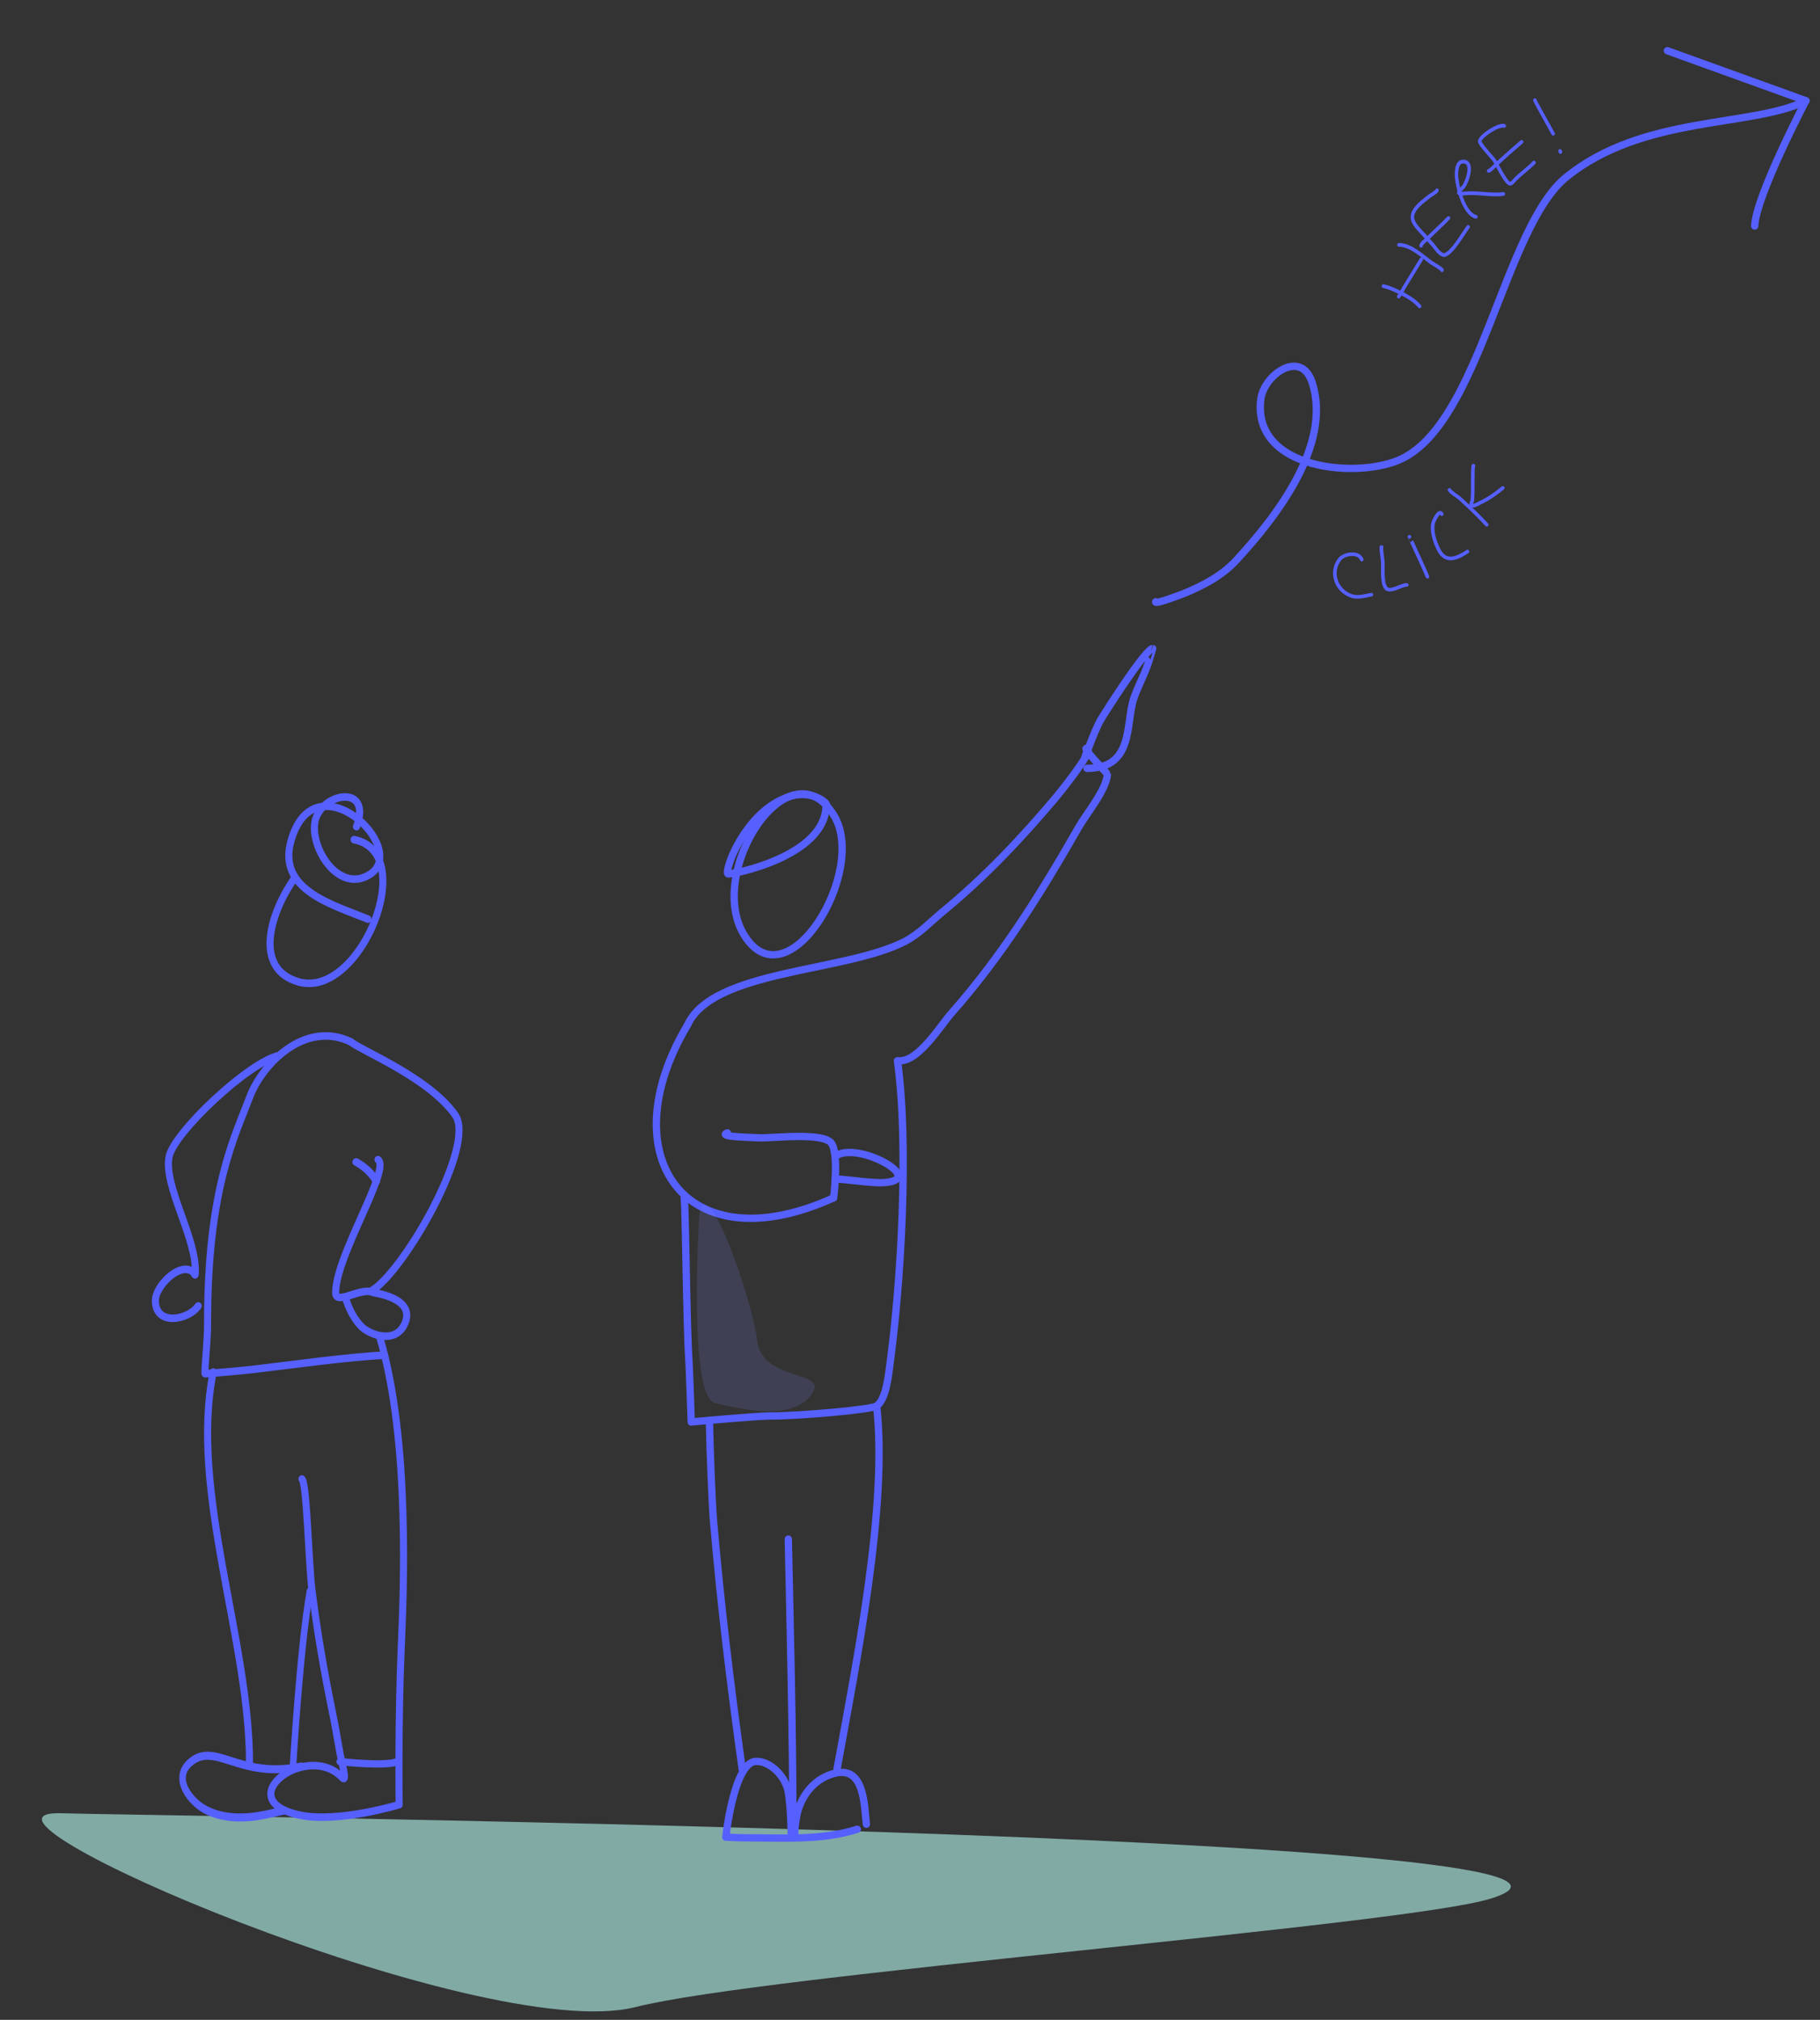 <?xml version="1.0" encoding="UTF-8" standalone="no"?>
<!DOCTYPE svg PUBLIC "-//W3C//DTD SVG 1.1//EN" "http://www.w3.org/Graphics/SVG/1.1/DTD/svg11.dtd">
<svg width="100%" height="100%" viewBox="0 0 373 414" version="1.1" xmlns="http://www.w3.org/2000/svg" xmlns:xlink="http://www.w3.org/1999/xlink" xml:space="preserve" xmlns:serif="http://www.serif.com/" style="fill-rule:evenodd;clip-rule:evenodd;stroke-linecap:round;stroke-linejoin:round;stroke-miterlimit:1.5;">
    <rect x="0" y="0" width="373" height="414" fill="#333333" stroke="none"/>
    <g transform="matrix(1,0,0,1,-1230.82,-1217.87)">
        <g id="Empty-lists" serif:id="Empty lists">
            <g transform="matrix(2.746,-8.1,4.685,1.589,-4287.39,9988.37)">
                <g opacity="0.59">
                    <path d="M1137.68,513.762C1138.15,516.48 1149.9,578.543 1146.73,570.914C1145.46,567.875 1139.4,543.365 1137.69,538.812C1135.62,533.291 1136.77,508.442 1137.68,513.762Z" style="fill:rgb(182,252,244);"/>
                </g>
            </g>
            <g transform="matrix(0.328,0.571,-0.571,0.328,1155.57,-385.437)">
                <path d="M2440.34,671.56L2475.3,641.942C2475.3,641.942 2493.4,670.336 2501.19,675.168" style="fill:none;stroke:rgb(86,96,255);stroke-width:2.28px;"/>
            </g>
            <g transform="matrix(1.415,0,0,1.415,469.619,1219.6)">
                <path d="M645.825,134.368C652.116,144.155 663.659,124.912 658.734,116.887C652.258,106.334 639.967,125.257 645.825,134.368Z" style="fill:none;stroke:rgb(86,96,255);stroke-width:1.06px;"/>
            </g>
            <g transform="matrix(1.415,0,0,1.415,469.619,1219.6)">
                <path d="M637.516,147.28C641.151,139.203 660.371,139.638 669.043,135.13C671.101,134.061 672.722,132.298 674.512,130.827C680.563,125.853 685.884,120.23 690.918,114.242C691.135,113.983 696.303,107.656 695.49,107.249C694.211,106.61 698.365,110.853 698.358,110.925C698.118,113.325 695.347,116.565 694.19,118.59C688.707,128.184 683.066,137.272 675.722,145.574C674.243,147.247 671.065,152.432 668.326,152.432" style="fill:none;stroke:rgb(86,96,255);stroke-width:1.06px;"/>
            </g>
            <g transform="matrix(1.415,0,0,1.415,469.619,1219.6)">
                <path d="M695.234,108.017C694.673,109.699 696.44,104.661 697.327,103.126C697.887,102.157 703.871,92.726 704.903,92.726C704.914,92.726 704.265,94.823 704.23,94.923C703.654,96.595 702.805,98.153 702.213,99.809C700.919,103.432 702.327,110.073 695.4,110.073" style="fill:none;stroke:rgb(86,96,255);stroke-width:1.06px;"/>
            </g>
            <g transform="matrix(1.415,0,0,1.415,469.619,1219.6)">
                <path d="M637.516,147.28C626.231,166.175 637.244,182.037 658.689,172.289" style="fill:none;stroke:rgb(86,96,255);stroke-width:1.06px;"/>
            </g>
            <g transform="matrix(1.415,0,0,1.415,469.619,1219.6)">
                <path d="M643.293,162.877C641.823,163.451 646.399,163.51 647.976,163.593C649.682,163.683 657.303,162.69 658.42,164.445C659.319,165.857 658.893,170.706 658.689,172.289" style="fill:none;stroke:rgb(86,96,255);stroke-width:1.06px;"/>
            </g>
            <g transform="matrix(1.415,0,0,1.415,470.409,1211.42)">
                <path d="M658.342,172.09C661.29,169.661 671.874,175.409 665.457,175.859C663.772,175.977 660.055,175.388 658.369,175.33" style="fill:none;stroke:rgb(86,96,255);stroke-width:1.06px;"/>
            </g>
            <g transform="matrix(1.415,0,0,1.415,469.619,1219.6)">
                <path d="M637.043,171.843C637.276,174.886 637.387,190.688 637.731,195.848C637.827,197.281 638.065,204.756 638.065,204.756C638.065,204.756 647.414,203.885 649.475,203.885C653.66,203.885 664.101,202.997 664.926,202.433C666.316,201.481 666.65,197.848 666.844,196.419C668.424,184.8 669.649,164.907 667.937,152.432" style="fill:none;stroke:rgb(86,96,255);stroke-width:1.06px;"/>
            </g>
            <g transform="matrix(1.415,0,0,1.415,466.266,1220.48)">
                <path d="M643.071,203.896C643.145,208.293 643.467,216.214 643.668,218.532C644.741,230.922 646.107,242.09 647.818,254.411" style="fill:none;stroke:rgb(86,96,255);stroke-width:1.06px;"/>
            </g>
            <g transform="matrix(1.415,0,0,1.415,466.266,1220.48)">
                <path d="M667.292,201.813C668.924,216.258 664.407,238.727 661.556,254.411" style="fill:none;stroke:rgb(86,96,255);stroke-width:1.06px;"/>
            </g>
            <g transform="matrix(1.415,0,0,1.415,466.266,1220.48)">
                <path d="M654.933,264.402C654.878,260.492 654.65,258.719 654.501,257.793C654.124,255.453 651.859,253.208 649.786,253.296C646.613,253.431 645.444,264.269 645.444,264.269C645.444,264.269 647.264,264.366 648.36,264.366C653.505,264.366 659.533,264.772 664.485,263.121" style="fill:none;stroke:rgb(86,96,255);stroke-width:1.06px;"/>
            </g>
            <g transform="matrix(1.415,0,0,1.415,466.266,1220.48)">
                <path d="M655.677,264.25C655.068,264.56 655.762,260.912 655.8,260.762C656.495,258.06 658.382,255.749 661.167,255.033C665.531,253.911 665.479,259.552 665.807,262.395" style="fill:none;stroke:rgb(86,96,255);stroke-width:1.06px;"/>
            </g>
            <g transform="matrix(1.415,0,0,1.415,466.266,1220.48)">
                <path d="M654.497,221.096C654.77,233.617 655.161,249.861 655.161,262.398" style="fill:none;stroke:rgb(86,96,255);stroke-width:1.06px;"/>
            </g>
            <g transform="matrix(0.777,0,0,0.777,876.884,1197.77)">
                <path d="M760.346,184.614C760.026,185.45 767.613,182.517 768.4,182.181C773.354,180.065 777.933,177.639 781.63,173.634C791.921,162.486 806.897,143.391 801.65,126.881C798.748,117.747 788.884,124.696 788.069,131.213C785.731,149.922 814.069,152.379 825.378,146.823C846.064,136.662 852.324,85.879 868.619,72.62C888.863,56.148 917.681,59.516 931.862,52.462" style="fill:none;stroke:rgb(86,96,255);stroke-width:1.93px;"/>
            </g>
            <g transform="matrix(0.891,0.19,-0.19,0.891,808.285,1055.79)">
                <path d="M816.573,136.512C815.417,134.796 812.324,136.075 811.652,137.549C810.089,140.971 812.507,144.613 816.071,144.996C817.517,145.152 819.042,144.317 820.336,143.764" style="fill:none;stroke:rgb(86,96,255);stroke-width:0.81px;"/>
            </g>
            <g transform="matrix(0.891,0.19,-0.19,0.891,808.285,1055.79)">
                <path d="M820.339,132.813C820.065,132.66 821.055,135.242 821.212,135.746C821.656,137.172 821.965,140.581 823.199,141.626C824.353,142.605 826.521,140.109 827.664,139.978" style="fill:none;stroke:rgb(86,96,255);stroke-width:0.81px;"/>
            </g>
            <g transform="matrix(0.891,0.19,-0.19,0.891,808.285,1055.79)">
                <path d="M825.983,129.255C825.976,129.252 826.5,129.945 826.6,130.079C827.049,130.675 827.492,131.277 827.937,131.877C829.241,133.632 830.574,135.381 831.814,137.182" style="fill:none;stroke:rgb(86,96,255);stroke-width:0.81px;"/>
            </g>
            <g transform="matrix(0.891,0.19,-0.19,0.891,808.285,1055.79)">
                <path d="M832.051,122.752C831.169,121.626 830.531,124.894 830.543,125.223C830.616,127.227 831.842,129.253 833.068,130.771C835.214,133.431 837.501,131.778 839.443,129.78" style="fill:none;stroke:rgb(86,96,255);stroke-width:0.81px;"/>
            </g>
            <g transform="matrix(0.891,0.19,-0.19,0.891,808.285,1055.79)">
                <path d="M832.589,117.067C833.13,117.637 834.596,118.05 835.289,118.459C837.725,119.9 840.141,121.331 842.438,122.982" style="fill:none;stroke:rgb(86,96,255);stroke-width:0.81px;"/>
            </g>
            <g transform="matrix(0.891,0.19,-0.19,0.891,808.285,1055.79)">
                <path d="M836.722,110.592C836.65,110.537 836.811,111.599 836.82,111.65C836.933,112.254 837.056,112.855 837.181,113.456C837.508,115.029 837.886,116.613 838.107,118.205C838.133,118.392 837.925,119.361 838.126,119.439C838.671,119.649 839.604,118.709 839.963,118.437C841.62,117.18 842.954,115.739 844.239,114.12" style="fill:none;stroke:rgb(86,96,255);stroke-width:0.81px;"/>
            </g>
            <g transform="matrix(0.94,0.008,-0.009,1.025,719.904,1182.04)">
                <path d="M846.034,85.564C845.663,85.513 846.763,85.743 847.12,85.86C847.753,86.067 848.372,86.288 848.982,86.558C850.713,87.327 852.576,88.157 853.905,89.542" style="fill:none;stroke:rgb(86,96,255);stroke-width:0.75px;"/>
            </g>
            <g transform="matrix(0.94,0.008,-0.009,1.025,719.904,1182.04)">
                <path d="M849.28,77.296C851.886,77.303 854.144,79.33 856.385,80.803C856.591,80.939 858.795,82.043 858.726,82.285" style="fill:none;stroke:rgb(86,96,255);stroke-width:0.75px;"/>
            </g>
            <g transform="matrix(0.94,0.008,-0.009,1.025,719.904,1182.04)">
                <path d="M849.316,87.621C849.419,87.649 850.523,85.73 850.591,85.627C851.78,83.799 852.999,81.989 854.175,80.153" style="fill:none;stroke:rgb(86,96,255);stroke-width:0.75px;"/>
            </g>
            <g transform="matrix(0.94,0.008,-0.009,1.025,719.904,1182.04)">
                <path d="M857.469,66.312C857.458,66.588 856.029,67.35 855.837,67.496C854.639,68.402 852.263,69.898 852.156,71.596C852.068,72.979 853.94,74.467 854.786,75.332C855.393,75.953 856.015,76.559 856.619,77.182C857.214,77.796 858.015,78.982 858.902,79.225C860.445,79.65 863.485,74.546 864.32,73.594" style="fill:none;stroke:rgb(86,96,255);stroke-width:0.75px;"/>
            </g>
            <g transform="matrix(0.94,0.008,-0.009,1.025,719.904,1182.04)">
                <path d="M854.101,77.416C854.147,76.967 855.148,76.283 855.429,76.018C856.935,74.599 858.555,73.293 860.026,71.839" style="fill:none;stroke:rgb(86,96,255);stroke-width:0.75px;"/>
            </g>
            <g transform="matrix(0.94,0.008,-0.009,1.025,719.904,1182.04)">
                <path d="M866.014,71.555C863.443,71.003 861.893,65.715 861.707,63.633C861.629,62.761 861.647,60.641 862.962,60.541C865.666,60.336 864.004,64.643 863.208,65.6C863.043,65.798 862.162,66.497 862.21,66.793C862.254,67.065 864.205,66.844 864.359,66.838C866.836,66.746 869.503,67.258 871.942,66.936" style="fill:none;stroke:rgb(86,96,255);stroke-width:0.75px;"/>
            </g>
            <g transform="matrix(0.94,0.008,-0.009,1.025,719.904,1182.04)">
                <path d="M872.003,53.322C870.84,52.959 866.955,55.271 866.669,56.399C866.543,56.896 869.475,59.697 869.802,60.099C870.432,60.873 872.357,64.638 873.334,64.876C873.714,64.969 874.359,64.127 874.578,63.925C875.85,62.758 877.315,61.811 878.56,60.616" style="fill:none;stroke:rgb(86,96,255);stroke-width:0.75px;"/>
            </g>
            <g transform="matrix(0.94,0.008,-0.009,1.025,719.904,1182.04)">
                <path d="M868.683,62.339C868.878,62.47 870.371,60.991 870.479,60.899C872.243,59.406 874.016,57.927 875.828,56.494" style="fill:none;stroke:rgb(86,96,255);stroke-width:0.75px;"/>
            </g>
            <g transform="matrix(0.94,0.008,-0.009,1.025,719.904,1182.04)">
                <path d="M878.619,48.162C878.586,47.969 878.812,48.502 878.911,48.67C879.194,49.149 879.488,49.622 879.778,50.096C880.741,51.671 881.709,53.242 882.682,54.81" style="fill:none;stroke:rgb(86,96,255);stroke-width:0.75px;"/>
            </g>
            <g transform="matrix(0.94,0.008,-0.009,1.025,719.904,1182.04)">
                <path d="M884.294,58.45C884.223,58.476 884.422,58.382 884.217,58.245" style="fill:none;stroke:rgb(86,96,255);stroke-width:0.75px;"/>
            </g>
            <g transform="matrix(1.415,0,0,1.415,469.619,1219.6)">
                <path d="M657.599,115.388C658.099,115.377 655.722,113.032 652.248,114.171C645.873,116.263 642.791,124.932 643.391,125.361C643.628,125.531 657.599,122.926 657.599,115.388Z" style="fill:none;stroke:rgb(86,96,255);stroke-width:1.06px;"/>
            </g>
            <g transform="matrix(1.291,0,0,1.377,268.849,1211.61)">
                <path d="M791.927,135.213C787.833,140.667 785.42,148.836 792.582,150.711C802.327,153.263 811.815,131.434 801.346,129.53" style="fill:none;stroke:rgb(86,96,255);stroke-width:1.12px;"/>
            </g>
            <g transform="matrix(1.291,0,0,1.377,261.622,1212.64)">
                <path d="M806.422,158.878C799.154,155.601 792.331,162.165 790.342,167.177C788.129,172.754 783.663,180.601 783.69,200.639C783.694,203.809 783.09,208.296 783.308,208.281C784.364,208.212 789.322,207.81 791.089,207.613C796.722,206.988 806.127,205.764 811.792,205.517" style="fill:none;stroke:rgb(86,96,255);stroke-width:1.12px;"/>
            </g>
            <g transform="matrix(1.291,0,0,1.377,261.622,1212.64)">
                <path d="M784.582,208.027C780.783,225.71 790.342,247.891 790.342,266.166" style="fill:none;stroke:rgb(86,96,255);stroke-width:1.12px;"/>
            </g>
            <g transform="matrix(1.038,0,0,1.279,462.464,1235.75)">
                <path d="M801.42,241.028C799.419,250.177 798.047,269.496 798.047,269.496L799.733,269.108C787.471,271.203 782.717,265.008 777.807,268.445C774.094,271.044 777.932,274.825 780.793,276.03C786.517,278.44 792.91,276.743 796.155,276.185" style="fill:none;stroke:rgb(86,96,255);stroke-width:1.29px;"/>
            </g>
            <path d="M1300.53,1578.95C1300.53,1578.95 1309.91,1579.98 1312.27,1578.95" style="fill:none;stroke:rgb(86,96,255);stroke-width:1.5px;"/>
            <g transform="matrix(1.291,0,0,1.377,261.622,1212.64)">
                <path d="M798.662,223.95C799.435,224.417 799.745,236.564 800.245,240.348C801.065,246.559 802.164,252.552 803.507,258.66C803.959,260.719 804.331,262.799 804.725,264.869C804.947,266.033 805.917,269.244 805.079,268.406C799.517,262.844 786.966,271.74 798.359,273.986C804.417,275.181 814.1,272.42 814.1,272.42C814.1,272.42 813.918,260.281 814.431,248.993C814.756,241.858 815.974,218.129 810.967,202.692" style="fill:none;stroke:rgb(86,96,255);stroke-width:1.12px;"/>
            </g>
            <g transform="matrix(1.291,0,0,1.377,261.622,1212.64)">
                <path d="M806.422,158.878C808.02,160.158 818.825,164.193 822.998,169.77C826.404,174.322 814.591,193.506 809.523,196.04" style="fill:none;stroke:rgb(86,96,255);stroke-width:1.12px;"/>
            </g>
            <g transform="matrix(1.291,0,0,1.377,261.622,1212.64)">
                <path d="M805.555,196.813C806.037,198.66 807.128,200.306 808.065,201.218C809.369,202.487 813.569,203.967 815.014,200.779C816.743,196.962 810.142,196.273 809.952,196.178C808.182,195.293 804.018,198.195 804.018,196.217C804.018,190.742 812.842,177.793 810.743,176.408" style="fill:none;stroke:rgb(86,96,255);stroke-width:1.12px;"/>
            </g>
            <g transform="matrix(1.354,0.649,-0.692,1.445,331.446,679.592)">
                <path d="M811.076,175.81C810.219,175.245 808.937,174.771 807.403,174.687" style="fill:none;stroke:rgb(86,96,255);stroke-width:0.97px;"/>
            </g>
            <g transform="matrix(1.291,0,0,1.377,261.622,1212.64)">
                <path d="M795.059,160.902C790.177,161.893 778.279,172.446 777.569,175.996C776.686,180.413 782.023,188.152 781.736,193.309C781.702,193.927 781.656,193.246 781.108,192.956C778.99,191.834 775.468,195.295 775.409,197.278C775.293,201.223 780.575,200.359 782.208,198.182" style="fill:none;stroke:rgb(86,96,255);stroke-width:1.12px;"/>
            </g>
            <g transform="matrix(1.291,0,0,1.377,268.849,1211.61)">
                <path d="M801.728,127.595C804.415,120.923 795.476,122.601 795.07,127.314C794.715,131.435 799.188,137.455 803.821,134.717C810.37,130.847 795.059,117.223 791.325,129.727C789.149,137.012 797.891,139.184 803.546,141.358" style="fill:none;stroke:rgb(86,96,255);stroke-width:1.12px;"/>
            </g>
            <g transform="matrix(1,0,0,1,1230.82,1217.87)">
                <path d="M143.299,249.194C143.299,249.194 140.983,286.305 146.53,287.578C152.077,288.851 162.113,291.302 166.224,285.961C170.334,280.621 156.229,283.433 155.204,274.846C154.178,266.258 144.593,238.912 143.299,249.194Z" style="fill:rgb(128,133,255);fill-opacity:0.16;"/>
            </g>
        </g>
    </g>
</svg>

